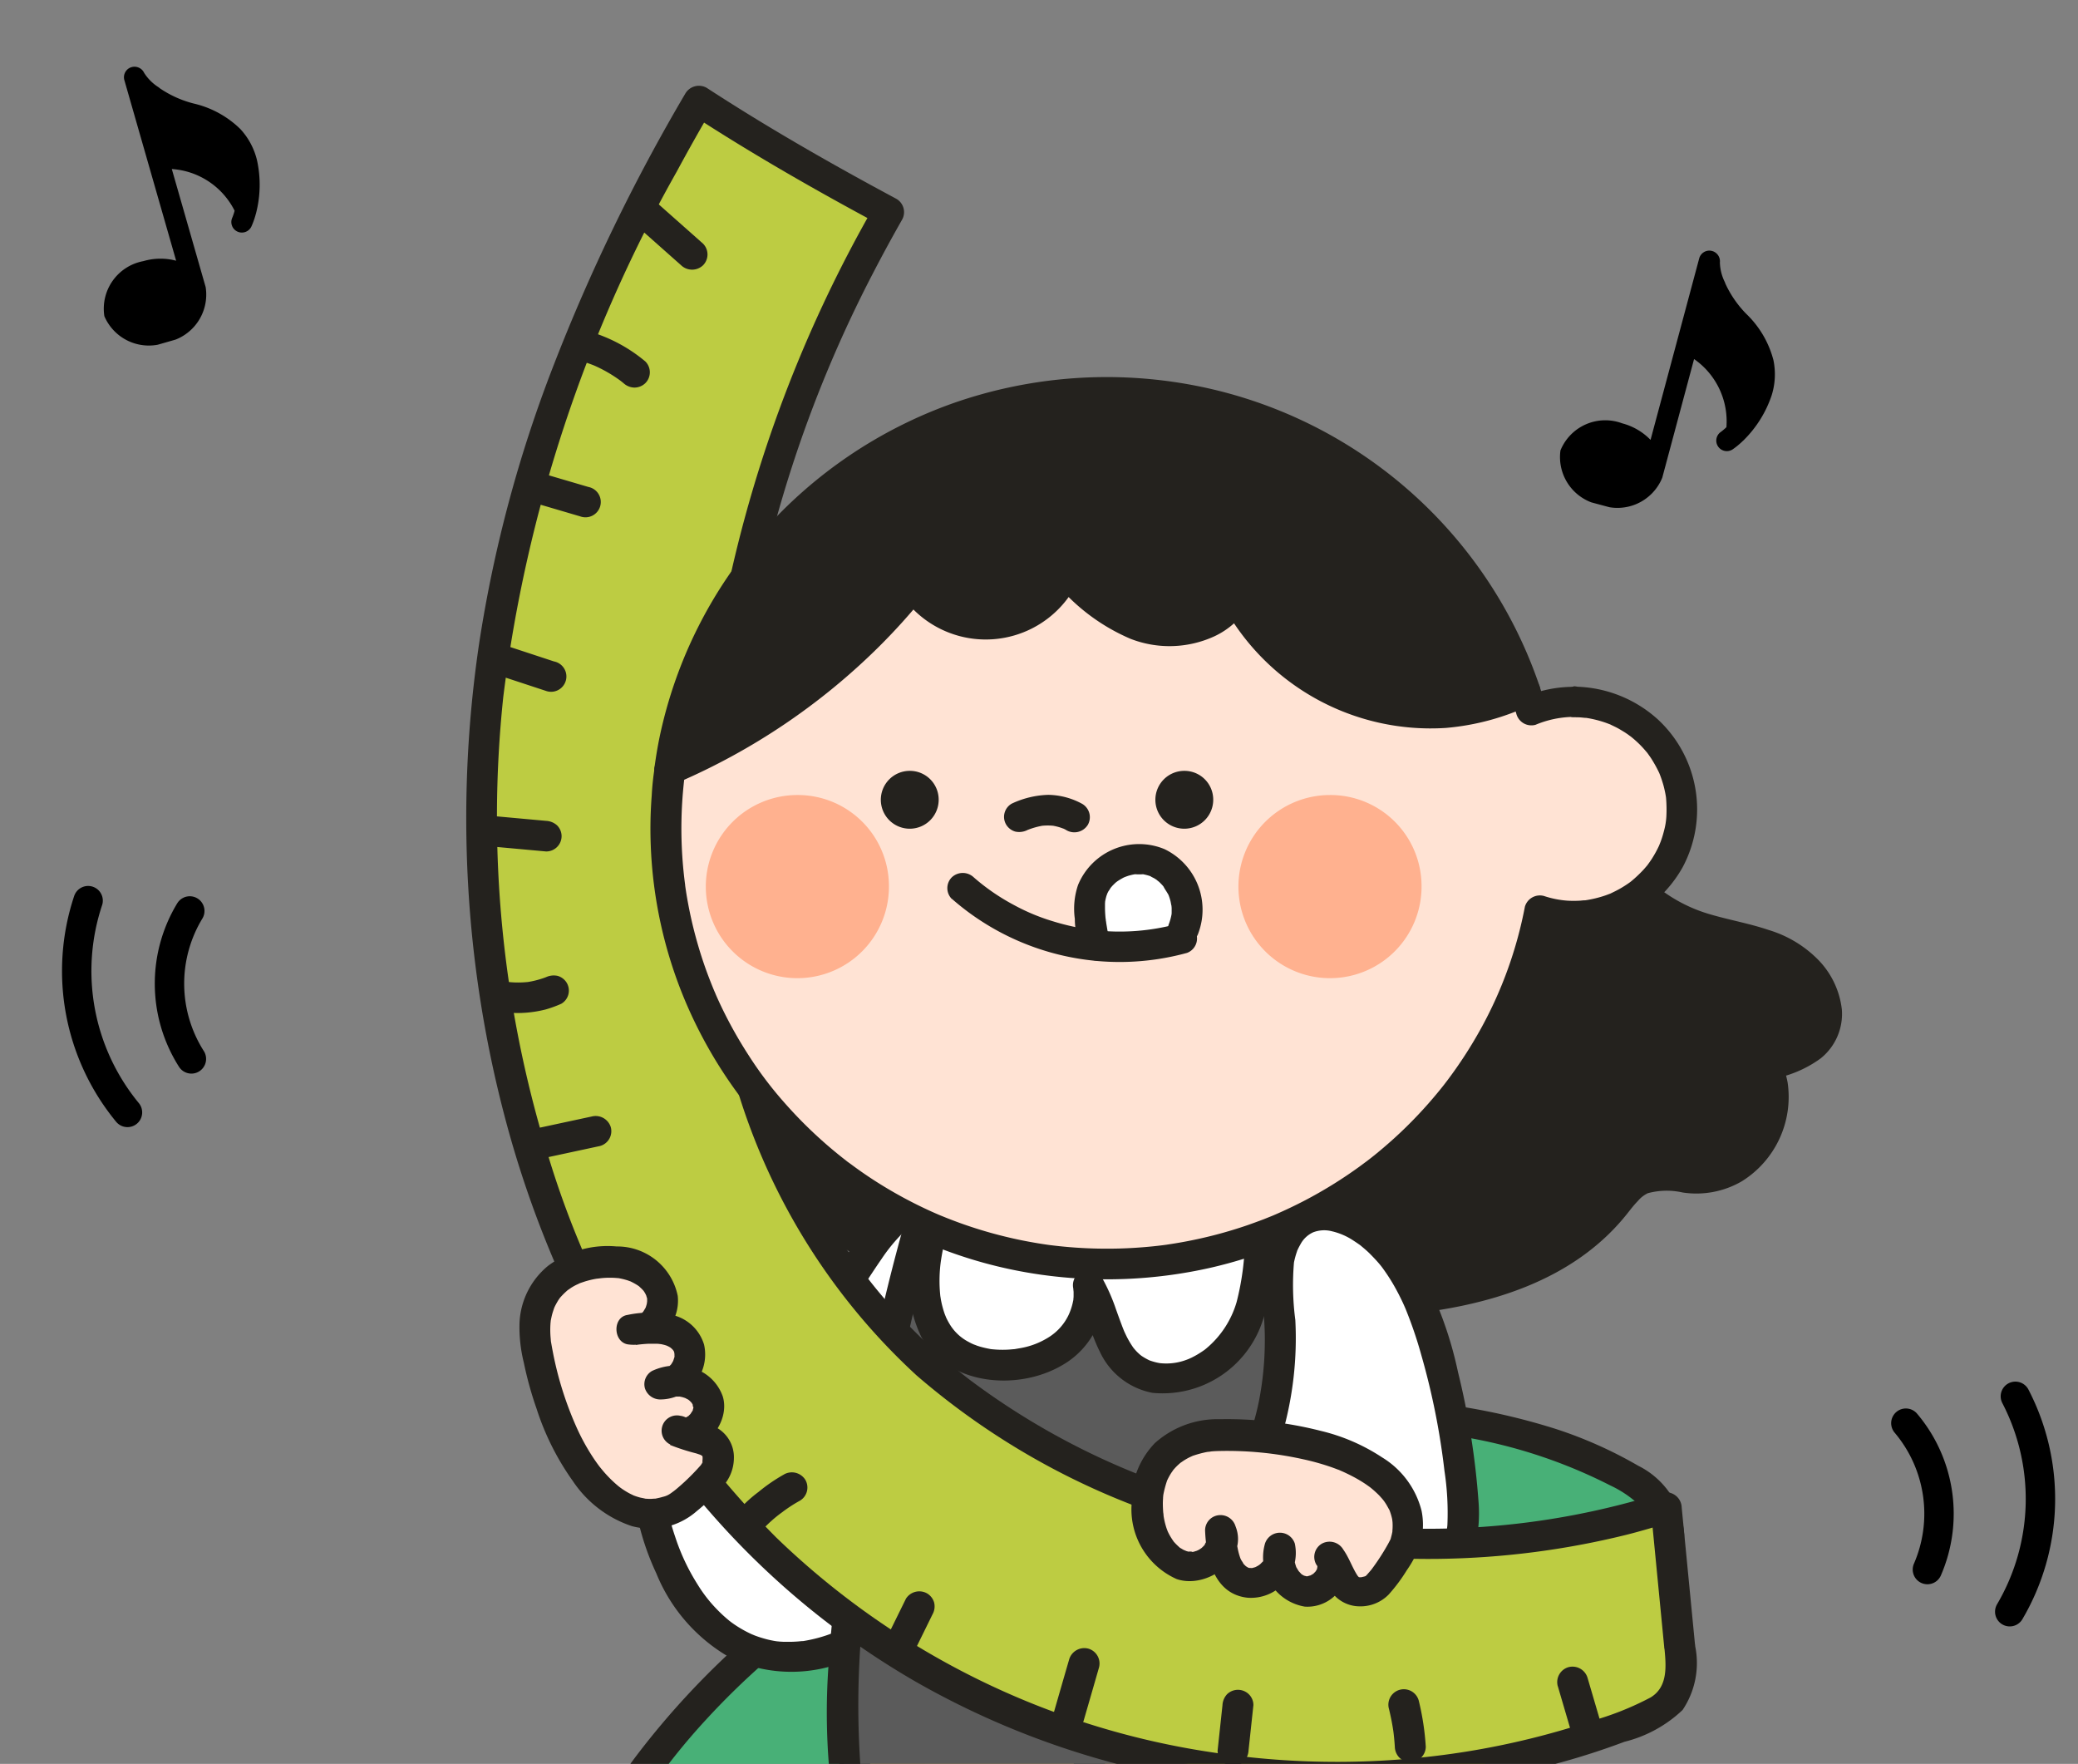<svg xmlns="http://www.w3.org/2000/svg" xmlns:xlink="http://www.w3.org/1999/xlink" width="70.692" height="59.999" viewBox="0 0 70.692 59.999">
  <rect x="0" y="0" width="70.692" height="59.999" fill="#808080" stroke="none"/>
  <defs>
    <clipPath id="clip-path">
      <rect id="SVGID" width="60.625" height="59.999" transform="translate(0)" fill="none"/>
    </clipPath>
    <clipPath id="clip-path-2">
      <rect id="사각형_937" data-name="사각형 937" width="9.321" height="9.321" fill="#26282b"/>
    </clipPath>
  </defs>
  <g id="img" transform="translate(9.001 0.057)">
    <g id="그룹_818" data-name="그룹 818" transform="translate(-1.843 -0.057)" clip-path="url(#clip-path)">
      <path id="패스_2141" data-name="패스 2141" d="M1578.591,980.928a22.172,22.172,0,0,1,6.589-.83c3.066-.138,6.208-.831,9.251-1.24a2.341,2.341,0,0,0,1.29-.445,1.518,1.518,0,0,0,.125-1.892,3.833,3.833,0,0,0-1.61-1.263c-6.94-3.471-14.783-1.678-21.511,1.295a27.007,27.007,0,0,0-12.945,11.291c-2.79,5.092-3.363,11.5-.825,16.715a1.819,1.819,0,0,0,1.019,1.083,1.945,1.945,0,0,0,1.125-.159l3.166-1.121a1.09,1.09,0,0,0,.637-.419c.176-.322-.018-.711-.193-1.034-2.358-4.357-1.379-9.979,1.563-13.974s7.545-6.532,12.316-8.008" transform="translate(-1546.5 -925.268)" fill="#48b077"/>
      <path id="패스_2142" data-name="패스 2142" d="M1577.509,980.22a14.383,14.383,0,0,1,3.023-.636c1-.1,2-.119,3-.158a55.283,55.283,0,0,0,6.744-.8c1.1-.18,2.2-.333,3.3-.506a2.366,2.366,0,0,0,1.329-.582,1.822,1.822,0,0,0,.51-1.285,2.827,2.827,0,0,0-1.562-2.337,14.588,14.588,0,0,0-2.791-1.248,22.29,22.29,0,0,0-12-.407,41.264,41.264,0,0,0-10.991,4.245,27.638,27.638,0,0,0-8.293,7.262,20.947,20.947,0,0,0-4.11,10.532,18.347,18.347,0,0,0,.348,5.721,16.118,16.118,0,0,0,.875,2.739c.347.823.747,1.915,1.718,2.176a2.977,2.977,0,0,0,1.757-.284l1.618-.573c.521-.184,1.069-.337,1.569-.572a1.182,1.182,0,0,0,.682-1.367,7.327,7.327,0,0,0-.617-1.348c-.083-.184-.14-.32-.222-.538s-.154-.431-.221-.65a11.139,11.139,0,0,1-.308-1.275,9.76,9.76,0,0,1-.147-1.222,14.129,14.129,0,0,1,3.324-9.805,22.29,22.29,0,0,1,8.909-6.177q1.255-.5,2.551-.9a.521.521,0,1,0-.28-1,27.3,27.3,0,0,0-9.718,5.12,16.441,16.441,0,0,0-5.55,9.015,13.65,13.65,0,0,0-.094,5.307,11.524,11.524,0,0,0,.812,2.577c.166.374.412.756.532,1.118.033.1.021,0,.015.1,0-.084-.007.082,0,.018-.006.041-.033.064-.008.017l-.037.035c.041-.028.035-.025-.017.01a4.416,4.416,0,0,1-.613.242l-1.583.56c-.516.183-1.03.392-1.557.544a.971.971,0,0,1-.57.037c-.122-.035.038.041-.064-.031.011.008-.129-.085-.075-.045a1.925,1.925,0,0,1-.208-.215c.048.061-.019-.031-.029-.045-.026-.037-.05-.075-.074-.114-.056-.092-.108-.187-.157-.284-.1-.206-.2-.416-.293-.627a16.024,16.024,0,0,1-1.257-5.216,19.088,19.088,0,0,1,2.414-10.6,22.088,22.088,0,0,1,3.081-4.234,25.7,25.7,0,0,1,1.887-1.847c.66-.584,1.325-1.117,2.01-1.613a35.347,35.347,0,0,1,9.9-4.871,25.634,25.634,0,0,1,11.411-1.327,17.306,17.306,0,0,1,5.519,1.729,3.786,3.786,0,0,1,1.055.732,1.56,1.56,0,0,1,.306.445c-.035-.075.009.026.016.045q.021.062.039.125a.658.658,0,0,1,.042.273c0,.034,0,.069,0,.1,0,.009-.021.173,0,.065a1.351,1.351,0,0,1-.065.242c.036-.1-.124.191-.064.115a1.029,1.029,0,0,1-.106.11c-.06.056,0,.013-.076.054a1.711,1.711,0,0,1-.52.183c-.246.051-.5.078-.746.113-2.134.3-4.251.716-6.391.973-1.087.131-2.176.2-3.27.243-.972.035-1.944.064-2.91.177a15.252,15.252,0,0,0-2.986.639.521.521,0,1,0,.28,1" transform="translate(-1545.278 -924.057)" fill="#24221e"/>
      <path id="패스_2143" data-name="패스 2143" d="M1610.99,890.617l2.132,3.548c1.029,1.713,2.175,3.53,4.025,4.319,1.077.459,2.3.522,3.348,1.051s1.862,1.855,1.237,2.836a2.734,2.734,0,0,1-1.885.971,2.7,2.7,0,0,1-2.211,3.863c-.684.007-1.413-.246-2.026.056a2.965,2.965,0,0,0-.9.892c-2.263,2.809-6.343,3.307-9.975,3.281a61.809,61.809,0,0,1-12.332-.936,8.415,8.415,0,0,1-4.1-1.725,6.025,6.025,0,0,1-1.686-4.734,17.8,17.8,0,0,1,1.236-5.015" transform="translate(-1566.968 -867.129)" fill="#24221e"/>
      <path id="패스_2144" data-name="패스 2144" d="M1609.313,889.655c.769,1.281,1.534,2.565,2.309,3.842a14.629,14.629,0,0,0,2.149,2.9,6.6,6.6,0,0,0,1.426,1.083,7.672,7.672,0,0,0,1.891.684,9.492,9.492,0,0,1,1.859.563,2.305,2.305,0,0,1,1.054.977c.017.03.033.06.048.091.007.014.056.116.022.038a1.775,1.775,0,0,1,.068.188,2.151,2.151,0,0,1,.052.215c.012.061,0-.01,0-.019.005.048.009.1.009.144a1.35,1.35,0,0,1-.008.19c.013-.107-.027.091-.034.119s-.015.046-.023.069c.032-.093-.023.045-.028.055a1.162,1.162,0,0,1-.113.176c.018-.022.046-.046-.02.017-.032.031-.061.063-.094.093l-.059.052c.056-.047-.03.022-.042.03a2.147,2.147,0,0,1-.208.124l-.1.049c-.018.009-.076.035-.025.013a4.8,4.8,0,0,1-.964.265.523.523,0,0,0-.314.764c.038.065.073.132.1.2-.045-.1.017.048.028.082a2.071,2.071,0,0,1,.059.212c.007.029.011.058.018.086.031.137,0-.1.006.035a2.89,2.89,0,0,1,.007.4c0,.04-.021.194,0,.081-.012.081-.027.161-.047.24a3.02,3.02,0,0,1-.122.384c-.031.082.054-.109-.009.021-.013.027-.025.055-.039.081-.034.068-.069.134-.108.2s-.071.115-.109.171c-.017.026-.134.174-.066.093a3.211,3.211,0,0,1-.31.325c-.045.039-.09.078-.137.115.087-.068-.088.058-.111.072-.05.031-.1.061-.153.089l-.1.05-.06.028c.05-.021.058-.024.023-.01a2.353,2.353,0,0,1-.362.106s-.145.025-.063.013-.064.005-.065.005a2.44,2.44,0,0,1-.266,0c-.411-.013-.818-.1-1.231-.09a2.026,2.026,0,0,0-1.175.373,4.705,4.705,0,0,0-.8.861,6.865,6.865,0,0,1-.681.718,5.428,5.428,0,0,1-.7.556,8.136,8.136,0,0,1-.863.513q-.213.11-.431.208l-.2.086c.075-.032-.03.012-.048.019l-.15.059c-.312.12-.631.225-.953.317a14.98,14.98,0,0,1-2.035.42l-.054.007-.112.014-.223.026q-.279.031-.559.054c-.354.03-.71.051-1.065.065-.744.03-1.488.024-2.232.018-1.8-.015-3.61-.043-5.411-.151a43.4,43.4,0,0,1-5.318-.619,10.086,10.086,0,0,1-4.3-1.489,4.852,4.852,0,0,1-.722-.7,4.92,4.92,0,0,1-.532-.853,6.259,6.259,0,0,1-.532-1.9,11.515,11.515,0,0,1,.76-4.8c.136-.411.28-.82.424-1.229a.525.525,0,0,0-.367-.64.538.538,0,0,0-.648.364,17.5,17.5,0,0,0-1.261,5.326,6.774,6.774,0,0,0,1.341,4.38,7.223,7.223,0,0,0,4.177,2.263,38.883,38.883,0,0,0,5.505.835c1.866.162,3.739.219,5.611.245a44.644,44.644,0,0,0,4.8-.09c2.864-.27,5.832-1.127,7.669-3.463.109-.138.216-.277.338-.4a1.018,1.018,0,0,1,.339-.267,2.465,2.465,0,0,1,1.185-.025,3.078,3.078,0,0,0,2.013-.38,3.379,3.379,0,0,0,1.56-3.357,2.6,2.6,0,0,0-.323-.872q-.157.382-.314.764a3.957,3.957,0,0,0,1.759-.715,1.939,1.939,0,0,0,.723-1.66,2.886,2.886,0,0,0-.787-1.677,3.964,3.964,0,0,0-1.7-1.031c-.659-.224-1.349-.342-2.016-.54a5.159,5.159,0,0,1-1.624-.807c-.045-.033-.05-.038-.116-.091s-.115-.1-.172-.145c-.114-.1-.224-.2-.331-.308a8.8,8.8,0,0,1-.612-.677,15.548,15.548,0,0,1-1.035-1.479c-.9-1.436-1.754-2.905-2.628-4.359a.539.539,0,0,0-.72-.187.524.524,0,0,0-.188.712" transform="translate(-1565.745 -865.904)" fill="#24221e"/>
      <path id="패스_2145" data-name="패스 2145" d="M1583.5,955.266a9.569,9.569,0,0,0-.619-5.338,2.383,2.383,0,0,0-1.212-1.372,1.978,1.978,0,0,0-1.548.147c-1.406.694-2,2.333-3.031,3.507-.645.734-1.47,1.29-2.153,1.989-.706.722-.975,1.552-1.959,2.062a4.838,4.838,0,0,0-1.579.922,2.7,2.7,0,0,0-.221,2.464c.523,1.922,1.7,3.913,3.65,4.4,1.922.474,3.878-.691,5.257-2.1a12.518,12.518,0,0,0,3.416-6.679" transform="translate(-1556.046 -907.772)" fill="#fff"/>
      <path id="패스_2146" data-name="패스 2146" d="M1582.788,954.191a10.316,10.316,0,0,0-.414-5.1,4,4,0,0,0-1.278-1.989,2.385,2.385,0,0,0-2.461-.064c-1.274.627-1.938,1.951-2.72,3.052a5.615,5.615,0,0,1-.594.728,12.311,12.311,0,0,1-.911.837,10.218,10.218,0,0,0-1.646,1.664c-.09.121-.177.244-.266.365l-.079.105c-.006.008-.061.077-.015.019-.055.069-.111.137-.17.2a2.4,2.4,0,0,1-.768.6,4.208,4.208,0,0,0-1.858,1.25,3.025,3.025,0,0,0-.267,2.238,8.834,8.834,0,0,0,.656,1.976,5.82,5.82,0,0,0,2.7,2.975,4.931,4.931,0,0,0,4.48-.352,10.662,10.662,0,0,0,3.41-3.212,12.933,12.933,0,0,0,1.977-4.206q.141-.539.229-1.09a.526.526,0,0,0-1.015-.276,11.745,11.745,0,0,1-4.079,7.178,6.82,6.82,0,0,1-1.7,1.02,4.873,4.873,0,0,1-1.011.273c-.1.014.06-.006-.037,0l-.118.011q-.133.011-.266.013c-.079,0-.158,0-.237,0l-.119-.007c-.014,0-.168-.017-.1-.008a3.255,3.255,0,0,1-.46-.1q-.1-.028-.2-.063l-.1-.036s-.152-.064-.069-.027a3.978,3.978,0,0,1-.761-.445c.066.049-.022-.018-.038-.03l-.08-.067c-.053-.045-.105-.092-.156-.139-.116-.108-.226-.221-.332-.339a4.8,4.8,0,0,1-.511-.689,7.155,7.155,0,0,1-.765-1.629,7.989,7.989,0,0,1-.258-.928c-.015-.075-.029-.151-.042-.227,0-.007-.014-.1-.005-.033-.005-.038-.009-.076-.012-.114a3.1,3.1,0,0,1-.008-.509,1.272,1.272,0,0,1,.258-.705c-.043.055.034-.034.045-.046.026-.027.053-.054.081-.079a.581.581,0,0,1,.116-.092,3.459,3.459,0,0,1,.451-.251c.31-.148.635-.268.93-.446a3.466,3.466,0,0,0,.792-.656,9.943,9.943,0,0,0,.616-.795c.1-.135.156-.214.23-.3a5.118,5.118,0,0,1,.356-.389c.533-.528,1.14-.977,1.679-1.5a9.563,9.563,0,0,0,1.275-1.6c.172-.258.34-.518.518-.773a5.768,5.768,0,0,1,.527-.678c.1-.111.2-.217.315-.318.052-.047.1-.092.158-.137.078-.066.036-.03.017-.015.042-.032.085-.062.129-.091a2.272,2.272,0,0,1,.85-.37,1.1,1.1,0,0,1,.8.144,1.488,1.488,0,0,1,.286.255.78.78,0,0,1,.091.111c.053.077.1.155.151.235a6.868,6.868,0,0,1,.716,2.029,9.125,9.125,0,0,1,.179,2.284,9.756,9.756,0,0,1-.1,1.073.526.526,0,0,0,1.015.276" transform="translate(-1554.83 -906.559)" fill="#24221e"/>
      <path id="패스_2147" data-name="패스 2147" d="M1593.281,1007.328c-.458,2.446-.037,5.142.069,7.628q.184,4.38.37,8.76a2.738,2.738,0,0,1-.292,1.689c-.183.262-.455.44-.639.7a.7.7,0,0,0-.009.888.764.764,0,0,0,.6.106,47.944,47.944,0,0,0,6.257-1.089,1.449,1.449,0,0,0,.916-.492,1.679,1.679,0,0,0,.208-.808q.694-8.187,1.07-16.4" transform="translate(-1571.175 -949.139)" fill="#f9bc50"/>
      <path id="패스_2148" data-name="패스 2148" d="M1591.554,1005.965a18.583,18.583,0,0,0-.165,4.5c.092,1.512.2,3.02.268,4.533l.2,4.788.1,2.413a9.021,9.021,0,0,1,.013,1.034,1.446,1.446,0,0,1-.211.679c-.205.269-.494.46-.675.752a1.346,1.346,0,0,0-.167,1.037,1,1,0,0,0,.922.708,5.307,5.307,0,0,0,1.078-.1c1.582-.194,3.154-.459,4.709-.8.361-.08.724-.157,1.081-.255a1.992,1.992,0,0,0,.891-.463,1.737,1.737,0,0,0,.445-1.086c.044-.377.067-.757.1-1.135q.2-2.379.366-4.761.339-4.764.571-9.535.029-.592.056-1.184a.526.526,0,0,0-1.053,0q-.21,4.586-.519,9.167-.155,2.29-.334,4.578-.09,1.144-.186,2.287c-.015.173-.026.348-.045.521a1.8,1.8,0,0,1-.077.318c-.054.1-.058.106-.169.17-.031.017-.063.033-.094.048.01,0,.059-.023,0,0a2.4,2.4,0,0,1-.231.073,37.678,37.678,0,0,1-4.384.869q-.526.079-1.054.145a9.166,9.166,0,0,1-1.065.11c-.1,0,.016.022-.034,0s0,0,.017.015a.187.187,0,0,1,.03.057c-.035-.068-.014-.039-.009,0a.712.712,0,0,1,0-.1c0,.109.038-.126.024-.09s.046-.083.066-.111c-.012.017-.049.056.029-.034.026-.03.054-.058.081-.086.111-.113.23-.218.335-.336a2.713,2.713,0,0,0,.566-1.952c-.018-.75-.061-1.5-.093-2.249q-.1-2.3-.194-4.6c-.062-1.461-.128-2.92-.234-4.379a26.716,26.716,0,0,1-.075-4.3c.03-.334.071-.639.131-.967a.526.526,0,0,0-1.015-.277" transform="translate(-1569.955 -947.915)" fill="#24221e"/>
      <path id="패스_2149" data-name="패스 2149" d="M1620.023,1007.99a22.754,22.754,0,0,0,1.768,6.324,9.425,9.425,0,0,0,4.529,4.637c2.131.922,4.185.35,6.364.689a4.907,4.907,0,0,1,2.192.842c.478.373.451,1.164,1.22,1.192a.618.618,0,0,0,.555-.279.989.989,0,0,0,.1-.459c.063-1.388.779-7.343-.478-8.018a2.9,2.9,0,0,0-1.549-.183,8.673,8.673,0,0,1-2.708-.157,3.371,3.371,0,0,1-2.146-1.535,5,5,0,0,1-.456-1.711q-.137-.955-.273-1.91" transform="translate(-1590.333 -949.205)" fill="#f9bc50"/>
      <path id="패스_2150" data-name="패스 2150" d="M1618.313,1006.9c.57,3.455,1.46,7.09,4.093,9.613a8.717,8.717,0,0,0,1.922,1.407,7.509,7.509,0,0,0,2.725.818c1.743.194,3.548-.142,5.238.4a3.627,3.627,0,0,1,1.022.5c.135.1-.034-.051.047.041.017.018.038.039.056.056.091.085-.04-.06,0,0,.019.027.038.054.055.082.074.117.135.241.2.361a1.5,1.5,0,0,0,.767.709,1.25,1.25,0,0,0,1.271-.225c.417-.388.354-1.035.394-1.56.034-.448.071-.9.1-1.343a32.91,32.91,0,0,0,.106-3.389,10.848,10.848,0,0,0-.153-1.587,2.884,2.884,0,0,0-.4-1.123,2.033,2.033,0,0,0-1.8-.691,12.436,12.436,0,0,1-2.744-.054,3.649,3.649,0,0,1-1.047-.362,2.583,2.583,0,0,1-.838-.665,4.826,4.826,0,0,1-.685-2.359q-.1-.734-.21-1.469a.526.526,0,0,0-1.015.277q.105.734.21,1.469c.065.452.116.909.224,1.353a3.469,3.469,0,0,0,1.4,2.055,4.979,4.979,0,0,0,2.408.812,9.793,9.793,0,0,0,1.363.03,12.481,12.481,0,0,1,1.319-.035,1.453,1.453,0,0,1,.426.109.576.576,0,0,1,.088.052c-.017.039-.115-.106-.057-.042.015.016.032.029.047.045s.032.049.052.059c-.082-.043-.071-.1-.033-.039.007.012.016.024.023.036.02.032.038.064.055.1l.021.042c.044.082-.009,0-.013-.036a1.649,1.649,0,0,0,.088.249c.029.094.052.189.073.284s.04.2.056.3c.008.05.016.1.023.151-.024-.168.007.068.011.107a20.234,20.234,0,0,1,.025,3.216c-.047.918-.13,1.833-.194,2.749,0,.068-.009.136-.013.2a2.1,2.1,0,0,1-.02.267c-.026.112-.007.052,0,.03.01-.039-.071.056-.009.01-.075.056-.05.025-.024.012-.116.053.018.009-.049.009-.031,0-.137-.019-.031,0-.029-.006-.057-.015-.085-.021-.114-.022.066.055-.022-.011-.031-.023-.1-.095-.016-.007-.017-.018-.038-.032-.053-.051s-.081-.1-.03-.034-.021-.035-.024-.04c-.014-.022-.027-.044-.04-.066-.071-.118-.131-.243-.2-.36a2.16,2.16,0,0,0-.768-.734c-1.526-.928-3.416-.828-5.135-.837a9.062,9.062,0,0,1-2.552-.293,6.832,6.832,0,0,1-2.078-1.07c-.081-.059-.23-.179-.346-.278q-.243-.206-.47-.43a9.725,9.725,0,0,1-.741-.818,10.532,10.532,0,0,1-.632-.888c-.208-.327-.4-.665-.575-1.011a18.99,18.99,0,0,1-1.56-5.035c-.083-.439-.159-.879-.232-1.32a.526.526,0,0,0-1.015.277" transform="translate(-1589.13 -947.981)" fill="#24221e"/>
      <path id="패스_2151" data-name="패스 2151" d="M1595.689,948.7a66.945,66.945,0,0,0-2.163,9.982c-.444,3.222-1.022,6.925-.587,10.16,2.445.67,5.089-.18,7.595-.127q5.31.114,10.623.1a28.6,28.6,0,0,0-1.259-9.211l-2.594-10.376" transform="translate(-1571.287 -907.946)" fill="#5b5b5b"/>
      <path id="패스_2152" data-name="패스 2152" d="M1593.958,947.337a67.18,67.18,0,0,0-1.869,8.061c-.222,1.323-.4,2.654-.578,3.983-.174,1.3-.33,2.6-.414,3.9a22.243,22.243,0,0,0,.093,4.333.545.545,0,0,0,.386.5c2.263.608,4.566.019,6.849-.094,1.213-.06,2.439.018,3.653.037s2.444.032,3.666.041q2.1.015,4.19.01a.536.536,0,0,0,.526-.52,24.935,24.935,0,0,0-.88-7.727c-.608-2.552-1.266-5.093-1.9-7.638l-1.089-4.359a.535.535,0,0,0-.648-.364.528.528,0,0,0-.367.64l1.909,7.638c.626,2.5,1.338,5.01,1.734,7.563a18.23,18.23,0,0,1,.192,4.247l.526-.52q-3.7.008-7.407-.045c-1.207-.017-2.417-.076-3.624-.059-1.132.016-2.253.184-3.378.293a10.3,10.3,0,0,1-3.669-.146l.386.5a29.746,29.746,0,0,1,.251-7.7c.337-2.6.731-5.231,1.309-7.809q.507-2.266,1.171-4.493a.527.527,0,0,0-.368-.64.535.535,0,0,0-.647.363" transform="translate(-1570.063 -906.717)" fill="#24221e"/>
      <path id="패스_2153" data-name="패스 2153" d="M1640.871,965.223a4.746,4.746,0,0,0,3.357-4.65,25.345,25.345,0,0,0-.979-5.538,6.68,6.68,0,0,0-2.568-4.041,1.992,1.992,0,0,0-1.769-.26,1.794,1.794,0,0,0-.954,1.363,7.057,7.057,0,0,0,.008,1.721,11.048,11.048,0,0,1-.689,4.921c-.578,1.4-1.546,2.73-.965,4.3a3.781,3.781,0,0,0,2.85,2.361,4.379,4.379,0,0,0,1.71-.175" transform="translate(-1601.597 -909.293)" fill="#fff"/>
      <path id="패스_2154" data-name="패스 2154" d="M1639.8,964.515a5.493,5.493,0,0,0,2.826-2.071,4.985,4.985,0,0,0,.905-3.258,26.2,26.2,0,0,0-.7-4.431,13.037,13.037,0,0,0-1.314-3.554,4.4,4.4,0,0,0-2.9-2.279,1.98,1.98,0,0,0-1.914.764,3.024,3.024,0,0,0-.535,1.878c0,.723.1,1.44.091,2.164a10.716,10.716,0,0,1-.2,2.016,9.164,9.164,0,0,1-.589,1.858c-.268.6-.573,1.177-.8,1.792a4.026,4.026,0,0,0-.232,1.957,3.783,3.783,0,0,0,.816,1.775,4.428,4.428,0,0,0,1.46,1.219,3.712,3.712,0,0,0,1.974.373,5.225,5.225,0,0,0,1.112-.2.521.521,0,1,0-.28-1,3.934,3.934,0,0,1-.9.169,4.416,4.416,0,0,1-.456,0c-.08,0-.161-.008-.241-.018s.066.013-.025-.005l-.11-.022a2.9,2.9,0,0,1-1.308-.722q-.154-.142-.293-.3a2.534,2.534,0,0,1-.227-.288,3.69,3.69,0,0,1-.2-.316,2.307,2.307,0,0,1-.146-.3,2.48,2.48,0,0,1-.087-1.535,7.84,7.84,0,0,1,.612-1.552,12.7,12.7,0,0,0,.713-1.756,11.844,11.844,0,0,0,.445-3.89,9.1,9.1,0,0,1-.046-1.956,2.859,2.859,0,0,1,.1-.368c.026-.079-.005,0,.031-.078s.066-.129.1-.191a.923.923,0,0,1,.419-.388,1.043,1.043,0,0,1,.644-.036,2.218,2.218,0,0,1,.749.33q.083.053.163.11a.742.742,0,0,1,.093.071c.1.083.2.168.289.258s.181.185.266.282q.064.073.124.149l0,0q.042.055.082.112a6.361,6.361,0,0,1,.43.692c.059.108.114.218.168.329s.115.248.144.319a14.272,14.272,0,0,1,.537,1.584,24.449,24.449,0,0,1,.781,3.917,9.453,9.453,0,0,1,.1,1.822c0,.026-.017.168-.013.139s-.017.106-.023.138c-.024.129-.054.256-.089.382s-.071.234-.114.349a2.06,2.06,0,0,1-.124.286,4.356,4.356,0,0,1-1.977,2.021,3.189,3.189,0,0,1-.625.253.521.521,0,1,0,.28,1" transform="translate(-1600.389 -908.083)" fill="#24221e"/>
      <path id="패스_2155" data-name="패스 2155" d="M1592.744,875.745q-.229-2.363-.459-4.726c-9.558,3.107-21.819.263-27.786-7.746-5.813-7.8-5.372-19.364-2.218-28.539a45.806,45.806,0,0,1,3.553-7.778c-2.2-1.18-4.373-2.419-6.457-3.778a53.526,53.526,0,0,0-6.78,17.44c-2.293,12.854,1.875,27.448,12.758,34.839a28.373,28.373,0,0,0,26.031,2.778,2.45,2.45,0,0,0,1.082-.691,2.522,2.522,0,0,0,.276-1.8" transform="translate(-1542.76 -819.741)" fill="#bdcc42"/>
      <path id="패스_2156" data-name="패스 2156" d="M1592.049,874.513l-.459-4.726a.532.532,0,0,0-.666-.5,26.411,26.411,0,0,1-12.27.867,24.911,24.911,0,0,1-11.27-4.7,19.28,19.28,0,0,1-4.179-4.419,21.5,21.5,0,0,1-2.76-5.912,32.1,32.1,0,0,1-.794-13.483,42.9,42.9,0,0,1,4.441-13.863q.469-.905.974-1.791a.524.524,0,0,0-.189-.712c-2.2-1.179-4.367-2.417-6.457-3.778a.536.536,0,0,0-.72.186,63.221,63.221,0,0,0-4.505,9.3,44.747,44.747,0,0,0-2.513,9.4,40.475,40.475,0,0,0-.381,8.149,39.7,39.7,0,0,0,1.276,8.064,35.637,35.637,0,0,0,2.923,7.479,30.744,30.744,0,0,0,4.608,6.512,27.479,27.479,0,0,0,6.416,5.122,28.282,28.282,0,0,0,8.455,3.172,29.354,29.354,0,0,0,9.047.424,28.461,28.461,0,0,0,4.459-.847q1.093-.3,2.157-.7a4.407,4.407,0,0,0,1.978-1.082,2.862,2.862,0,0,0,.43-2.166.538.538,0,0,0-.526-.52.527.527,0,0,0-.527.52c.058.617.151,1.368-.466,1.74a10.06,10.06,0,0,1-2.009.8,27.2,27.2,0,0,1-4.227,1.037,27.937,27.937,0,0,1-8.678.03,27.04,27.04,0,0,1-14.836-7.314,31.17,31.17,0,0,1-7.78-13.072,38.917,38.917,0,0,1-1.5-15.514,48.533,48.533,0,0,1,5.9-17.867q.584-1.082,1.206-2.144l-.72.187c2.09,1.361,4.258,2.6,6.457,3.778l-.189-.712a44.984,44.984,0,0,0-5.287,14.413,35.135,35.135,0,0,0,.164,14.035,21.722,21.722,0,0,0,6.526,11.385,25.046,25.046,0,0,0,11.344,5.583,28.086,28.086,0,0,0,12.831-.164q.74-.19,1.467-.426l-.666-.5q.23,2.363.459,4.726a.538.538,0,0,0,.527.52.527.527,0,0,0,.526-.52" transform="translate(-1541.538 -818.509)" fill="#24221e"/>
      <path id="패스_2157" data-name="패스 2157" d="M1613.477,948.244a8.037,8.037,0,0,1-.484,2.861,3.376,3.376,0,0,1-1.919,1.847,2.068,2.068,0,0,1-2.184-.434c-.648-.675-.764-1.8-1.265-2.621a2.235,2.235,0,0,1-.663,1.9,3.042,3.042,0,0,1-1.717.784,2.738,2.738,0,0,1-2.736-1,4.2,4.2,0,0,1-.307-3.205,10.013,10.013,0,0,1,.761-2.174" transform="translate(-1577.754 -906.187)" fill="#fff"/>
      <path id="패스_2158" data-name="패스 2158" d="M1611.737,947.024a9.113,9.113,0,0,1-.285,2.231,3.228,3.228,0,0,1-1.027,1.575s-.076.062-.023.021c-.029.022-.059.044-.089.064q-.09.062-.183.118c-.07.042-.141.08-.214.116l-.1.045q-.05.022,0,0l-.05.019a1.954,1.954,0,0,1-.882.125c-.013,0-.1-.014-.021,0-.036-.005-.071-.013-.106-.02a2,2,0,0,1-.208-.057c-.034-.011-.069-.023-.1-.037.068.029-.014-.009-.022-.014a2.124,2.124,0,0,1-.234-.14c.053.039-.019-.017-.024-.021-.028-.025-.056-.05-.083-.076s-.064-.065-.094-.1c-.007-.007-.075-.091-.043-.049a3.238,3.238,0,0,1-.229-.378c-.03-.06-.09-.187-.1-.212s-.055-.137-.078-.2c-.067-.176-.13-.354-.194-.531a6.383,6.383,0,0,0-.485-1.091.527.527,0,0,0-.963.4c-.013-.085.006.1.006.094,0,.039,0,.078,0,.116s0,.078-.006.117c-.011.163.023-.068-.013.093a2.04,2.04,0,0,1-.159.48,1.81,1.81,0,0,1-.631.717,2.647,2.647,0,0,1-1.036.4l-.116.02c-.183.033.1,0-.075.01-.07.006-.14.013-.21.016a3.483,3.483,0,0,1-.556-.017c-.1-.011.121.024-.043-.007l-.1-.02c-.086-.018-.171-.039-.255-.064l-.1-.032c.012,0-.148-.056-.084-.03s-.092-.043-.08-.037c-.047-.023-.093-.048-.139-.073a1.622,1.622,0,0,1-.629-.615,2.228,2.228,0,0,1-.117-.225c.034.077-.036-.093-.033-.085-.012-.036-.025-.072-.036-.108q-.043-.137-.074-.278c-.008-.038-.016-.076-.023-.114,0,0-.024-.16-.016-.094a4.892,4.892,0,0,1,.014-1.2,8.481,8.481,0,0,1,.289-1.27,9.269,9.269,0,0,1,.525-1.357.525.525,0,0,0-.909-.525,9.955,9.955,0,0,0-.924,2.892,4.511,4.511,0,0,0,.352,2.819c.9,1.658,3.284,1.862,4.805.964a2.825,2.825,0,0,0,1.39-2.855l-.962.4c.359.6.507,1.331.846,2.006a2.487,2.487,0,0,0,1.785,1.394,3.579,3.579,0,0,0,3.726-2.376,8.7,8.7,0,0,0,.477-2.939.526.526,0,0,0-1.053,0" transform="translate(-1576.541 -904.966)" fill="#24221e"/>
      <path id="패스_2159" data-name="패스 2159" d="M1581.532,863.1a2.949,2.949,0,0,0,5.18-.489,5.75,5.75,0,0,0,2.772,1.943,2.714,2.714,0,0,0,3.019-1.069,7.394,7.394,0,0,0,9.841,3.2,15.035,15.035,0,0,0-29.1,2.675,21.613,21.613,0,0,0,8.284-6.258" transform="translate(-1557.626 -843.168)" fill="#24221e"/>
      <path id="패스_2160" data-name="패스 2160" d="M1579.876,862.136a3.476,3.476,0,0,0,6.141-.614l-.879.229a6.749,6.749,0,0,0,2.576,1.939,3.655,3.655,0,0,0,2.857-.088,2.692,2.692,0,0,0,1.185-1.082h-.909a8.046,8.046,0,0,0,7.591,4.2,8.409,8.409,0,0,0,2.97-.819.52.52,0,0,0,.242-.587,15.487,15.487,0,0,0-11.724-10.252,15.8,15.8,0,0,0-8.238.6,15.607,15.607,0,0,0-6.474,4.367,15.308,15.308,0,0,0-3.51,6.993c-.066.321-.12.644-.165.969a.531.531,0,0,0,.189.547.553.553,0,0,0,.585.041,22.213,22.213,0,0,0,6.836-4.616,21.2,21.2,0,0,0,1.554-1.724.523.523,0,0,0-.745-.736,21.077,21.077,0,0,1-6.115,5.16,22.106,22.106,0,0,1-2.062,1.018l.773.587a14.9,14.9,0,0,1,1-3.685c.062-.149-.022.05.016-.038l.051-.115q.041-.092.083-.183.105-.228.218-.452.213-.424.454-.835a14.93,14.93,0,0,1,1.029-1.53c.061-.078.119-.153.227-.285s.213-.255.323-.379q.312-.355.646-.69a14.991,14.991,0,0,1,1.379-1.222l.1-.076c.076-.058-.1.071.033-.025l.161-.119q.2-.147.409-.288.394-.268.8-.51a15.084,15.084,0,0,1,1.66-.848l.117-.05c.089-.038-.112.046.038-.016l.189-.076c.157-.063.317-.122.477-.179q.458-.163.926-.3a15.11,15.11,0,0,1,1.875-.406l.13-.019.042-.006.235-.029c.167-.019.333-.035.5-.049q.506-.04,1.015-.047a15.34,15.34,0,0,1,2.054.109l.135.017.021,0,.241.036q.253.04.5.088.5.1.99.225a14.988,14.988,0,0,1,1.874.629c.092.038-.111-.048.043.018l.1.041.215.1q.226.1.448.211.443.218.87.465t.835.519q.193.129.382.264l.167.121.1.077.091.068a15.46,15.46,0,0,1,1.416,1.245q.346.344.668.711.153.173.3.352l.13.159.08.1c.023.029.021.027,0,0l.047.061a14.855,14.855,0,0,1,1.073,1.6q.247.425.464.865.1.209.2.421.043.094.085.189l.035.081.044.106q.183.446.337.9l.242-.587a7.1,7.1,0,0,1-2.238.657,6.659,6.659,0,0,1-2.145-.1,7.143,7.143,0,0,1-3.407-1.8q-.211-.2-.405-.418-.092-.1-.181-.21l-.07-.086c-.113-.138.052.074-.054-.069a7.5,7.5,0,0,1-.621-.981.533.533,0,0,0-.909,0c-.033.058-.07.113-.107.169s-.039.054-.007.013c-.021.026-.042.05-.064.075a2.066,2.066,0,0,1-.251.235c.077-.061-.079.052-.094.061q-.063.04-.128.076c-.058.032-.118.061-.179.09l-.013.006-.094.035a3.052,3.052,0,0,1-.343.1c-.066.014-.134.027-.2.036.106-.015-.058,0-.064,0a3.11,3.11,0,0,1-.412.006c-.051,0-.1-.007-.154-.012s-.068-.007-.012,0l-.1-.017a5.027,5.027,0,0,1-2.74-1.853.524.524,0,0,0-.512-.133.551.551,0,0,0-.368.363c.027-.064-.054.1-.063.122-.026.048-.053.1-.081.142s-.058.092-.089.137-.043.059-.064.089c.021-.026.02-.026,0,0a3.058,3.058,0,0,1-.242.26q-.06.057-.123.11c-.027.024-.056.047-.084.07q.051-.038-.025.017c-.09.063-.182.122-.278.176-.056.031-.113.06-.171.088l-.075.035-.027.011a3.114,3.114,0,0,1-.314.1c-.071.018-.143.032-.215.046-.105.022.039,0-.078.011a2.732,2.732,0,0,1-.641-.017,2.923,2.923,0,0,1-.619-.185,3.738,3.738,0,0,1-.344-.187,1.854,1.854,0,0,1-.209-.148,2.69,2.69,0,0,1-.473-.514.542.542,0,0,0-.72-.186.522.522,0,0,0-.189.712" transform="translate(-1556.424 -841.946)" fill="#24221e"/>
      <path id="패스_2161" data-name="패스 2161" d="M1603.668,881.442a3.716,3.716,0,0,0-1.439.288c-.063-.222-.133-.442-.206-.66a7.394,7.394,0,0,1-9.841-3.2,2.714,2.714,0,0,1-3.019,1.069A5.752,5.752,0,0,1,1586.39,877a2.948,2.948,0,0,1-5.18.489,21.611,21.611,0,0,1-8.284,6.259,14.8,14.8,0,0,0,14.861,16.82,14.958,14.958,0,0,0,14.726-12.015,3.719,3.719,0,0,0,1.154.185,3.647,3.647,0,1,0,0-7.293" transform="translate(-1557.304 -857.558)" fill="#ffe3d4"/>
      <path id="패스_2162" data-name="패스 2162" d="M1602.444,879.693a4.276,4.276,0,0,0-1.579.307l.647.363c-.063-.222-.133-.442-.206-.661a.538.538,0,0,0-.773-.311,7.1,7.1,0,0,1-2.238.658,6.67,6.67,0,0,1-2.145-.1,7.148,7.148,0,0,1-3.407-1.805q-.21-.2-.405-.418c-.062-.069-.122-.139-.181-.21l-.07-.085c-.112-.139.052.073-.054-.069a7.475,7.475,0,0,1-.62-.981.534.534,0,0,0-.909,0c-.033.058-.07.113-.106.169s-.039.053-.008.013c-.021.025-.042.05-.064.075a2.075,2.075,0,0,1-.251.235c.077-.06-.079.052-.095.062-.042.027-.085.052-.128.076s-.118.061-.178.09-.062.027-.013.006l-.095.035a2.9,2.9,0,0,1-.343.1c-.067.015-.134.027-.2.037.105-.015-.058,0-.064,0a3.15,3.15,0,0,1-.411.006c-.051,0-.1-.007-.154-.012s-.068-.008-.013,0l-.1-.017a5.029,5.029,0,0,1-2.74-1.853.525.525,0,0,0-.512-.134.553.553,0,0,0-.367.363c.027-.063-.054.105-.063.122-.026.048-.053.1-.081.142s-.059.092-.09.137c-.02.03-.042.059-.064.088.021-.026.02-.026,0,0a2.994,2.994,0,0,1-.242.26c-.04.038-.081.075-.122.11s-.056.047-.085.07c.034-.026.026-.02-.025.017-.091.062-.183.122-.279.176-.055.031-.113.061-.17.089l-.075.034-.027.01a3.148,3.148,0,0,1-.313.1c-.072.018-.143.032-.215.046-.105.022.039,0-.079.011a2.744,2.744,0,0,1-.64-.017,2.945,2.945,0,0,1-.619-.186,3.75,3.75,0,0,1-.343-.188,1.83,1.83,0,0,1-.209-.148,2.7,2.7,0,0,1-.473-.513.535.535,0,0,0-.826-.105,21.038,21.038,0,0,1-4.763,4.336,21.914,21.914,0,0,1-2.874,1.6c-.315.146-.718.235-.791.62a8.867,8.867,0,0,0-.1.949,14.583,14.583,0,0,0-.033,1.686,15.1,15.1,0,0,0,1.158,5.267,15.491,15.491,0,0,0,12.131,9.346,16,16,0,0,0,5.725-.231,15.465,15.465,0,0,0,5.033-2.133,15.74,15.74,0,0,0,3.971-3.731,15.153,15.153,0,0,0,2.414-4.835c.126-.43.23-.866.317-1.306l-.648.363a4.273,4.273,0,0,0,5-1.982,4.174,4.174,0,0,0-.834-5.029,4.3,4.3,0,0,0-2.874-1.12.52.52,0,1,0,0,1.041c.106,0,.211,0,.315.013.007,0,.177.019.067,0l.1.016a3.718,3.718,0,0,1,.59.15c.047.016.094.034.141.052.151.056-.086-.045.058.025.075.037.15.071.223.11s.172.1.255.151l.082.055c.015.01.169.125.091.064a3.66,3.66,0,0,1,.4.363c.056.059.109.121.162.183.1.119-.053-.079.039.049.038.053.076.106.113.161a4.426,4.426,0,0,1,.264.472c.007.013.041.091.007.012.019.045.037.092.054.138.037.1.07.205.1.31.024.089.044.18.062.27.009.05.018.1.025.151-.012-.089,0,0,0,.014a4.545,4.545,0,0,1,.009.624,2.33,2.33,0,0,1-.076.465q-.036.146-.084.288-.016.047-.033.094c-.006.017-.082.2-.04.105a3.75,3.75,0,0,1-.258.476c-.044.069-.092.135-.139.2-.092.128.064-.071-.039.049-.043.049-.084.1-.129.147a4.369,4.369,0,0,1-.392.368c-.078.065-.028.022-.01.009-.039.03-.079.058-.12.086-.089.06-.179.117-.272.169s-.19.1-.287.146c-.144.07.093-.032-.058.025-.047.018-.094.035-.141.052a3.881,3.881,0,0,1-.641.158c-.163.027.1,0-.066.007-.052,0-.1.009-.156.012a3.708,3.708,0,0,1-.423,0,3.265,3.265,0,0,1-.8-.16.531.531,0,0,0-.648.364,14.012,14.012,0,0,1-1.467,4.093,14.806,14.806,0,0,1-1.173,1.819l-.092.12c-.062.082-.024.031-.01.014-.057.073-.115.144-.173.216q-.183.224-.374.441-.357.405-.743.784t-.8.729q-.2.171-.409.335l-.1.077a.424.424,0,0,1-.054.041c-.081.06-.162.121-.243.18a15.064,15.064,0,0,1-1.85,1.145q-.5.26-1.013.482l-.094.04c.1-.041-.059.025-.064.026l-.238.095q-.264.1-.532.194a15,15,0,0,1-2.189.573q-.272.05-.547.09c.012,0-.16.022-.088.013l-.088.011q-.159.02-.317.036-.589.06-1.181.075a15.4,15.4,0,0,1-2.263-.111l-.065-.008-.1-.014c-.094-.013-.187-.028-.28-.043q-.291-.048-.58-.106-.522-.107-1.037-.25-.533-.149-1.055-.337-.235-.085-.468-.178l-.139-.056c-.148-.06.052.023-.036-.014s-.2-.085-.3-.13a15.008,15.008,0,0,1-1.872-1.007q-.447-.283-.873-.6l-.1-.073c-.005,0-.134-.1-.05-.037l-.193-.151q-.211-.168-.416-.343a14.989,14.989,0,0,1-1.5-1.476,12.924,12.924,0,0,1-1.248-1.648,14.81,14.81,0,0,1-1.019-1.852q-.051-.112-.1-.225c0-.006-.067-.156-.025-.058l-.038-.091q-.109-.264-.209-.531-.186-.5-.335-1.018-.154-.531-.267-1.073c-.034-.166-.066-.331-.095-.5-.015-.084-.028-.167-.041-.251-.008-.05-.015-.1-.022-.151s-.01-.067,0-.014l-.01-.076a14.561,14.561,0,0,1-.111-2.39c.018-.5.063-.994.129-1.487l-.261.449a22.2,22.2,0,0,0,6.837-4.616,21.082,21.082,0,0,0,1.554-1.723l-.826-.105a3.476,3.476,0,0,0,6.141-.614l-.879.229a6.745,6.745,0,0,0,2.576,1.939,3.656,3.656,0,0,0,2.857-.088,2.7,2.7,0,0,0,1.185-1.081h-.909a8.046,8.046,0,0,0,7.591,4.2,8.4,8.4,0,0,0,2.97-.819l-.773-.311c.073.219.142.439.206.661a.53.53,0,0,0,.648.363,3.445,3.445,0,0,1,1.3-.27.52.52,0,1,0,0-1.041" transform="translate(-1556.081 -856.33)" fill="#24221e"/>
      <path id="패스_2163" data-name="패스 2163" d="M1599.1,900.783a.984.984,0,1,1-.984-.973.979.979,0,0,1,.984.973" transform="translate(-1574.325 -873.589)" fill="#24221e"/>
      <path id="패스_2164" data-name="패스 2164" d="M1630.164,900.783a.984.984,0,1,1-.983-.973.978.978,0,0,1,.983.973" transform="translate(-1596.049 -873.589)" fill="#24221e"/>
      <path id="패스_2165" data-name="패스 2165" d="M1611.87,903.742c.116-.05-.109.04.008,0l.066-.025q.088-.032.178-.058a2.468,2.468,0,0,1,.329-.071l-.14.019a1.977,1.977,0,0,1,.508,0l-.14-.019a1.9,1.9,0,0,1,.316.073l.071.025c.079.029.011,0-.027-.013a.817.817,0,0,1,.169.082.539.539,0,0,0,.72-.187.525.525,0,0,0-.189-.712,2.473,2.473,0,0,0-1.156-.308,3.105,3.105,0,0,0-1.245.3.517.517,0,0,0-.188.712.531.531,0,0,0,.315.239.62.62,0,0,0,.406-.053" transform="translate(-1584.079 -875.511)" fill="#24221e"/>
      <path id="패스_2166" data-name="패스 2166" d="M1583.572,905.654a3.115,3.115,0,1,1-3.114-3.079,3.1,3.1,0,0,1,3.114,3.079" transform="translate(-1560.489 -875.532)" fill="#ffb18f"/>
      <path id="패스_2167" data-name="패스 2167" d="M1643.818,905.654a3.115,3.115,0,1,1-3.115-3.079,3.1,3.1,0,0,1,3.115,3.079" transform="translate(-1602.616 -875.532)" fill="#ffb18f"/>
      <path id="패스_2168" data-name="패스 2168" d="M1620.985,912.787a.73.73,0,0,1-.143-.381,3.126,3.126,0,0,1-.024-1.417,1.712,1.712,0,0,1,2.2-1.02,1.775,1.775,0,0,1,.913,2.266" transform="translate(-1590.837 -880.65)" fill="#fff"/>
      <path id="패스_2169" data-name="패스 2169" d="M1620.134,911.208c.005.006.066.066.045.073,0,0-.019-.062-.02-.066-.014-.052-.023-.105-.033-.158q-.019-.113-.038-.227c0-.029-.009-.057-.013-.086s-.005-.038,0,0c0-.019,0-.038-.007-.057a3.678,3.678,0,0,1-.021-.4c0-.038,0-.076,0-.114,0,0,.008-.09,0-.043s.011-.061.013-.071c.01-.046.021-.092.034-.138.006-.021.057-.151.028-.087s.03-.057.043-.079a1.2,1.2,0,0,0,.074-.116c.026-.063-.059.061-.011.012.023-.023.043-.05.065-.074s.065-.066.1-.1.135-.1.032-.031a2.381,2.381,0,0,1,.256-.156c.047-.023.136-.049.04-.02.051-.015.1-.036.152-.05s.091-.024.137-.033l.059-.011c.122-.023-.071,0,0,0a1.78,1.78,0,0,0,.28,0c.07-.009-.091-.022-.021,0,.019,0,.04.006.059.01.059.012.116.029.174.046.019.006.038.014.057.02-.1-.029-.041-.02-.014,0s.085.043.125.067.078.051.118.077c-.1-.067.022.023.048.047s.076.075.112.115c.013.015.025.032.039.046.049.05-.039-.073-.009-.01.042.088.108.172.155.26s0,0,0-.014q.019.047.036.095c.018.051.033.1.047.155s.019.107.033.158c.019.07,0-.091,0-.018,0,.032.006.069.007.1,0,.054,0,.107,0,.161,0,.026-.006.054-.006.08,0-.037.015-.084,0-.019a1.871,1.871,0,0,1-.1.347.521.521,0,0,0,.368.64.543.543,0,0,0,.647-.363,2.285,2.285,0,0,0-1.154-2.854,2.249,2.249,0,0,0-2.939,1.218,2.508,2.508,0,0,0-.11,1.155,2.309,2.309,0,0,0,.373,1.261.523.523,0,0,0,.745-.736" transform="translate(-1589.614 -879.439)" fill="#24221e"/>
      <path id="패스_2170" data-name="패스 2170" d="M1604.82,912.362a8.654,8.654,0,0,0,8,1.839.521.521,0,0,0-.28-1,7.489,7.489,0,0,1-2.926.219l-.088-.01c.013,0,.057.008-.005,0l-.174-.027q-.188-.031-.375-.071-.373-.079-.737-.193a6.9,6.9,0,0,1-1.306-.548,7.221,7.221,0,0,1-1.366-.941.543.543,0,0,0-.745,0,.521.521,0,0,0,0,.736" transform="translate(-1579.596 -881.788)" fill="#24221e"/>
      <path id="패스_2171" data-name="패스 2171" d="M1562.853,961.8c.7.316,1.513.143,1.348,1.186a4.937,4.937,0,0,1-1.419,1.413c-1.737.814-3.137-.976-3.8-2.406a12.217,12.217,0,0,1-.961-3.127,2.292,2.292,0,0,1,2.478-2.829,1.824,1.824,0,0,1,1.749.93c.271.642-.295,1.543-.98,1.386a1.944,1.944,0,0,1,1.8.338.98.98,0,0,1-.843,1.516,1.226,1.226,0,0,1,1.616.509c.238.58-.418,1.343-.994,1.083" transform="translate(-1546.949 -913.098)" fill="#ffe3d4"/>
      <path id="패스_2172" data-name="패스 2172" d="M1561.363,961.012a7.085,7.085,0,0,0,.877.284c.051.015.1.034.153.05.108.032-.089-.063,0,0a.31.31,0,0,0,.056.032c.089.033-.048-.059-.018-.017a.307.307,0,0,0,.055.055c-.067-.051-.053-.073-.027-.029.048.081-.029-.11.005.017.009.035.013.114.005,0,0,.03,0,.059,0,.088a1.4,1.4,0,0,0-.007.149c-.009-.067.012-.018,0-.013-.053.029.079-.114.024-.054a.464.464,0,0,0-.023.041c-.013.018-.026.037-.037.056-.063.106.068-.073,0,.007a7.92,7.92,0,0,1-.569.587q-.144.133-.294.258l-.126.1c.124-.1-.025.018-.059.039a.711.711,0,0,1-.266.116c-.074.023-.149.039-.225.055-.091.018.122-.005-.031.005-.049,0-.1.007-.145.008a1.833,1.833,0,0,1-.236-.012c.114.013-.1-.025-.135-.034-.068-.018-.135-.04-.2-.064-.085-.03.107.055-.026-.011-.043-.021-.086-.041-.128-.063q-.106-.056-.207-.123c-.034-.022-.067-.045-.1-.069s-.1-.078-.031-.022a4.058,4.058,0,0,1-.371-.339q-.089-.092-.173-.189l-.083-.1c-.012-.015-.081-.1-.031-.036-.111-.143-.214-.292-.311-.445a7.28,7.28,0,0,1-.476-.878,11.65,11.65,0,0,1-.82-2.568c-.022-.112-.043-.224-.062-.336-.007-.039-.014-.079-.019-.119.014.093,0-.015,0-.038a3.042,3.042,0,0,1-.009-.5c0-.03.006-.061.008-.091.011-.147-.024.1.005-.038.015-.071.028-.142.047-.211s.038-.12.057-.181c.009-.028.049-.115,0-.01.017-.037.035-.074.054-.111q.047-.09.1-.175c.015-.022.031-.044.046-.066.073-.111-.073.076.017-.022a2.584,2.584,0,0,1,.291-.281c-.1.08.068-.043.1-.062.061-.037.123-.072.186-.1l.078-.037c.129-.062-.1.031.038-.015.072-.024.143-.05.217-.07q.137-.039.278-.065l.1-.016c-.112.018.09-.009.11-.011a2.851,2.851,0,0,1,.574,0c-.087-.01,0,0,.016,0,.06.013.12.024.18.04.042.011.084.023.125.036,0,0,.155.058.068.021a2.3,2.3,0,0,1,.269.146c.012.007.081.058.016.007.046.036.086.078.129.117.016.015.087.1.031.026a1.007,1.007,0,0,1,.082.124c0-.005.066.139.039.071-.018-.045.024.095.028.112-.005-.024,0-.1,0,0,0,.045,0,.09,0,.136.006-.121-.006.018-.012.041a1.225,1.225,0,0,1-.041.13c.033-.09.008-.018,0,0-.027.045-.052.091-.082.135-.045.065.083-.073-.016.016-.033.029-.062.062-.1.09.094-.076-.019,0-.036.014-.088.056.078-.017-.031.01s0,.005.016,0c-.034,0-.2-.021-.078,0v1l.091-.013.094-.01q.124-.012.249-.018c.083,0,.165,0,.248,0q.068,0,.135.01c.089.009-.068-.014.018,0,.042.009.085.017.127.029.011,0,.136.043.083.023s.043.021.052.026a.925.925,0,0,1,.108.065c-.058-.042.01.013.03.033s.073.091.038.039.019.041.026.052c-.034-.056-.02-.051,0,.008,0,.013.026.1.011.029s0,.034,0,.052,0,.055,0,.082c-.006-.1.008-.037,0,0s-.07.2-.022.094a1.488,1.488,0,0,1-.106.182c.024-.037.042-.046,0-.007l-.074.074c-.041.04-.065.044-.007.009-.023.014-.048.028-.07.043-.095.067.055-.012-.005.006-.031.01-.068.016-.1.028.037-.015.084,0,.017,0-.043,0-.084,0-.127-.006l.266.97c-.087.038.066-.018.1-.025s.062-.014.093-.019c-.053.009-.045,0,0,0,.072,0,.143,0,.216,0s-.077-.018,0,0c.031.008.062.013.092.021s.06.019.09.028c.076.023-.066-.035,0,0l.082.043c.009,0,.089.057.042.023s.026.024.034.032.043.043.063.065c.05.054-.036-.062,0,0a1.1,1.1,0,0,1,.056.1c-.041-.095,0,.121,0,0,0,.03,0,.059,0,.089,0-.048.016-.06,0-.006-.009.029-.016.058-.025.087.014-.046.025-.043,0,0s-.107.156-.045.083c-.022.026-.138.132-.058.071-.029.022-.062.038-.093.058-.065.043.074-.038.008,0-.009.005-.1.031-.033.015s-.027.012-.035,0c-.03,0-.028,0,.006,0s.036.006.006,0a.709.709,0,0,0-.106-.036.521.521,0,1,0-.28,1c.979.4,1.938-.777,1.657-1.681a1.537,1.537,0,0,0-1.021-.963,1.932,1.932,0,0,0-1.385.1.52.52,0,0,0-.242.587.548.548,0,0,0,.507.382,1.53,1.53,0,0,0,1.506-1.864,1.473,1.473,0,0,0-1.057-1.005,3.66,3.66,0,0,0-1.547-.006c-.514.076-.49.907,0,1a1.5,1.5,0,0,0,1.708-1.649,2.1,2.1,0,0,0-2.079-1.68,3.379,3.379,0,0,0-2.335.661,2.656,2.656,0,0,0-.969,1.948,4.993,4.993,0,0,0,.146,1.339,12.224,12.224,0,0,0,.438,1.58,8.935,8.935,0,0,0,1.231,2.452,3.892,3.892,0,0,0,2.011,1.534,2.466,2.466,0,0,0,1.307-.014,2.416,2.416,0,0,0,.9-.5,7.178,7.178,0,0,0,.786-.743,1.448,1.448,0,0,0,.475-1.061,1.151,1.151,0,0,0-.631-1.055,2.8,2.8,0,0,0-.538-.186c-.091-.024-.182-.047-.271-.073l-.118-.037c-.023-.008-.191-.077-.071-.024a.547.547,0,0,0-.72.187.521.521,0,0,0,.189.712" transform="translate(-1545.725 -911.861)" fill="#24221e"/>
      <path id="패스_2173" data-name="패스 2173" d="M1633.455,979.852c.443.623.419,1.444,1.426,1.093a4.924,4.924,0,0,0,1.145-1.637c.492-1.837-1.545-2.87-3.088-3.25a12.594,12.594,0,0,0-3.285-.362,2.29,2.29,0,0,0-2.36,2.926,1.8,1.8,0,0,0,1.245,1.53c.688.146,1.481-.569,1.2-1.206.021.633.108,1.378.665,1.689a.988.988,0,0,0,1.354-1.1,1.2,1.2,0,0,0,.8,1.478c.62.125,1.259-.652.9-1.164" transform="translate(-1595.38 -926.91)" fill="#ffe3d4"/>
      <path id="패스_2174" data-name="패스 2174" d="M1631.776,978.884c.183.264.282.571.453.841a1.18,1.18,0,0,0,1,.594,1.343,1.343,0,0,0,1.01-.4,5.751,5.751,0,0,0,.617-.827,3.907,3.907,0,0,0,.44-.822,2.416,2.416,0,0,0,.063-1.2,2.979,2.979,0,0,0-1.341-1.816,6.531,6.531,0,0,0-2.075-.9,12.917,12.917,0,0,0-3.438-.4,3.19,3.19,0,0,0-2.217.811,2.83,2.83,0,0,0-.794,2.082,2.593,2.593,0,0,0,1.534,2.545c1.033.35,2.454-.669,2-1.8a.533.533,0,0,0-.578-.372.52.52,0,0,0-.456.511c.035.94.295,2.17,1.442,2.295a1.527,1.527,0,0,0,1.611-1.841.533.533,0,0,0-1.015,0,1.7,1.7,0,0,0,1.355,2.144,1.354,1.354,0,0,0,1.3-1.955.542.542,0,0,0-.72-.187.523.523,0,0,0-.189.712.814.814,0,0,1,.046.077c-.02-.04-.024-.057-.009,0-.014-.048.009-.07,0-.014s0,.029.009-.013c-.006.028-.015.055-.02.083-.022.117.027-.04,0,.017-.015.026-.031.051-.045.077-.036.065.051-.053,0,0-.02.022-.042.044-.063.066s-.079.067-.034.033-.138.074-.079.048-.152.032-.084.024-.03,0-.042,0c-.072-.008.109.042-.02,0-.029-.011-.06-.017-.089-.028.049.018.039.022,0,0s-.052-.031-.077-.048c.042.028.032.03,0,0s-.125-.142-.07-.066c-.037-.051-.065-.105-.1-.159-.022-.037-.023-.054,0,0-.011-.03-.022-.06-.031-.09s-.021-.076-.03-.115c0-.011-.016-.107-.01-.048s0-.039,0-.049c0-.031,0-.063,0-.095,0-.011.009-.108,0-.048s.017-.07.017-.069h-1.015c0,.015.029.135.019.061s0,.026,0,.039c0,.062-.017.077,0,.01-.008.027-.016.055-.022.083-.029.121.027-.044-.006.016l-.056.094c-.025.043-.032.037,0,0-.025.028-.052.054-.078.081s-.1.079-.015.019c-.024.018-.049.034-.075.05s-.065.036-.1.053c-.067.034.075-.021,0,0l-.106.029c-.062.017-.032,0,.01,0a.623.623,0,0,0-.108,0c-.072.009.119.013-.01-.007-.049-.008-.045-.016,0,.006a1.189,1.189,0,0,1-.1-.06c-.067-.042.047.046-.009-.007-.029-.028-.057-.055-.084-.085.035.039.017.027,0-.008s-.041-.068-.062-.1c-.009-.015-.055-.114-.019-.03-.013-.03-.024-.062-.034-.093a2.182,2.182,0,0,1-.066-.245c-.007-.034-.013-.068-.02-.1-.019-.093,0,.015-.008-.041-.02-.161-.029-.325-.035-.487l-1.034.138a1.131,1.131,0,0,1,.044.134c-.011-.043.015-.073,0,0-.04.141.046-.1,0,.038-.01.028-.016.057-.027.086.047-.127-.1.142-.029.048a.926.926,0,0,1-.065.071c-.022.023-.046.045-.07.066q.055-.039.009-.007a1.072,1.072,0,0,1-.1.065c.005,0-.138.062-.071.036s-.083.022-.076.021a.805.805,0,0,1-.1.02c.129-.016-.185-.036-.059-.007-.051-.012-.1-.025-.15-.042.081.027-.045-.021-.062-.03s-.058-.035-.088-.052c-.126-.069.049.055-.057-.041a2.059,2.059,0,0,1-.165-.163c-.064-.071.062.1-.031-.038-.025-.036-.05-.073-.073-.11a1.956,1.956,0,0,1-.137-.258c.032.074-.009-.031-.016-.049-.015-.042-.028-.084-.04-.127a2.352,2.352,0,0,1-.059-.257c-.006-.034-.012-.069-.016-.1.014.107,0-.059-.005-.066-.007-.082-.011-.164-.013-.247s0-.158.006-.237c0-.046.007-.092.012-.138,0,.02-.019.1,0,0a3.515,3.515,0,0,1,.121-.459c.007-.022.039-.092-.006.009.014-.032.029-.062.044-.093.031-.061.064-.12.1-.177.02-.032.121-.168.046-.075a2.157,2.157,0,0,1,.162-.179c.049-.047.1-.091.152-.134-.1.08.066-.043.1-.061.054-.034.109-.064.165-.093l.1-.046c.108-.051-.07.02.037-.014a3.8,3.8,0,0,1,.444-.12l.1-.016c-.118.019.045,0,.057-.006.1-.009.2-.013.294-.015a11.932,11.932,0,0,1,2.828.279,8.294,8.294,0,0,1,.97.271q.11.039.219.081c.011,0,.156.063.049.019l.087.037c.151.067.3.14.446.219.13.071.257.148.38.231.027.018.2.144.116.081.071.056.14.114.206.175s.107.1.157.155l.058.065s.091.109.042.047.036.05.036.05c.021.029.04.059.059.088.042.066.076.135.114.2.065.117-.023-.067.006.01.013.033.025.066.036.1a1.783,1.783,0,0,1,.055.2c.006.028.01.057.015.085-.022-.13,0,.014,0,.035a1.885,1.885,0,0,1,0,.226c0,.015-.018.167,0,.049,0,.032-.011.065-.017.1-.012.061-.03.12-.045.18-.028.109.06-.118,0,.007-.029.057-.059.115-.09.172a7.6,7.6,0,0,1-.491.77l-.073.1c-.079.108.07-.081-.014.017-.044.052-.087.1-.134.155-.021.023-.142.138-.063.067s.026-.018,0-.007c.193-.1.043-.02-.013,0-.041.012-.083.021-.125.03s-.031.007.027,0c-.028,0-.055,0-.083,0-.045.005-.071-.028.029.009-.018-.006-.146-.055-.065-.013s-.01-.013-.021-.02c.114.071.038.033.01,0-.008-.01-.074-.093-.022-.022s-.027-.048-.035-.061c-.159-.264-.259-.556-.435-.811a.543.543,0,0,0-.72-.187.522.522,0,0,0-.189.712" transform="translate(-1594.156 -925.679)" fill="#24221e"/>
      <path id="패스_2175" data-name="패스 2175" d="M1568.481,834.746l1.72,1.526a.541.541,0,0,0,.745,0,.523.523,0,0,0,0-.736l-1.721-1.526a.54.54,0,0,0-.744,0,.523.523,0,0,0,0,.736" transform="translate(-1554.187 -827.248)" fill="#24221e"/>
      <path id="패스_2176" data-name="패스 2176" d="M1562.251,850.478a4.859,4.859,0,0,1,.519.18l-.126-.053a4.682,4.682,0,0,1,1.025.589l-.106-.082q.08.062.158.126a.568.568,0,0,0,.373.152.538.538,0,0,0,.372-.152.522.522,0,0,0,0-.736,5.263,5.263,0,0,0-1.933-1.028.521.521,0,1,0-.28,1" transform="translate(-1549.669 -838.206)" fill="#24221e"/>
      <path id="패스_2177" data-name="패스 2177" d="M1556.586,866.6l1.7.5a.521.521,0,1,0,.28-1l-1.7-.5a.521.521,0,1,0-.279,1" transform="translate(-1545.708 -849.536)" fill="#24221e"/>
      <path id="패스_2178" data-name="패스 2178" d="M1553.133,886.5l1.568.516a.521.521,0,1,0,.28-1l-1.568-.516a.521.521,0,1,0-.28,1" transform="translate(-1543.293 -863.517)" fill="#24221e"/>
      <path id="패스_2179" data-name="패스 2179" d="M1552.4,906.046l1.7.155a.523.523,0,0,0,.526-.52.521.521,0,0,0-.154-.368.6.6,0,0,0-.372-.153l-1.7-.155a.53.53,0,0,0-.372.153.516.516,0,0,0,0,.735.6.6,0,0,0,.372.153" transform="translate(-1542.679 -877.238)" fill="#24221e"/>
      <path id="패스_2180" data-name="패스 2180" d="M1553.1,924.432a3.642,3.642,0,0,0,1.019.033,3.988,3.988,0,0,0,.557-.1,4.115,4.115,0,0,0,.527-.192.518.518,0,0,0,.189-.712.53.53,0,0,0-.315-.239.622.622,0,0,0-.405.052l-.028.012.126-.052a3.159,3.159,0,0,1-.761.207l.14-.019a3.181,3.181,0,0,1-.819,0l.14.019-.09-.013a.579.579,0,0,0-.405.053.533.533,0,0,0-.242.311.523.523,0,0,0,.053.4.508.508,0,0,0,.314.239" transform="translate(-1543.269 -890.028)" fill="#24221e"/>
      <path id="패스_2181" data-name="패스 2181" d="M1557.326,940.743l1.952-.42a.523.523,0,0,0,.368-.64.539.539,0,0,0-.647-.364l-1.953.42a.524.524,0,0,0-.367.64.539.539,0,0,0,.647.363" transform="translate(-1546.025 -901.341)" fill="#24221e"/>
      <path id="패스_2182" data-name="패스 2182" d="M1582.18,980.145a5.866,5.866,0,0,0-.874.6,4.4,4.4,0,0,0-.695.643.559.559,0,0,0-.154.368.526.526,0,0,0,.154.368.532.532,0,0,0,.372.152.514.514,0,0,0,.372-.152,4.688,4.688,0,0,1,.8-.722l-.106.081a4.858,4.858,0,0,1,.667-.443.521.521,0,0,0,.189-.712.541.541,0,0,0-.72-.187" transform="translate(-1562.666 -929.991)" fill="#24221e"/>
      <path id="패스_2183" data-name="패스 2183" d="M1598.2,993.944l-.689,1.4a.552.552,0,0,0-.053.4.53.53,0,0,0,.242.311.536.536,0,0,0,.72-.187l.688-1.4a.549.549,0,0,0,.053-.4.53.53,0,0,0-.242-.311.537.537,0,0,0-.72.187" transform="translate(-1574.541 -939.558)" fill="#24221e"/>
      <path id="패스_2184" data-name="패스 2184" d="M1635.394,1005.461l-.166,1.546a.517.517,0,0,0,.154.368.531.531,0,0,0,.744,0,.591.591,0,0,0,.154-.368q.083-.773.166-1.546a.517.517,0,0,0-.154-.368.531.531,0,0,0-.744,0,.589.589,0,0,0-.154.368" transform="translate(-1600.964 -947.461)" fill="#24221e"/>
      <path id="패스_2185" data-name="패스 2185" d="M1617.189,1000.559q-.261.9-.522,1.808a.526.526,0,0,0,.368.64.537.537,0,0,0,.647-.363q.261-.9.522-1.809a.526.526,0,0,0-.368-.64.538.538,0,0,0-.647.364" transform="translate(-1587.974 -944.117)" fill="#24221e"/>
      <path id="패스_2186" data-name="패스 2186" d="M1654.572,1005.547a8.276,8.276,0,0,1,.163.849l-.019-.138c.026.194.045.388.057.583a.549.549,0,0,0,.154.368.541.541,0,0,0,.373.153.53.53,0,0,0,.526-.52,8.839,8.839,0,0,0-.239-1.571.526.526,0,0,0-1.015.277" transform="translate(-1614.48 -947.423)" fill="#24221e"/>
      <path id="패스_2187" data-name="패스 2187" d="M1673.657,1002.938l.46,1.568a.535.535,0,0,0,.647.364.528.528,0,0,0,.367-.64l-.46-1.568a.534.534,0,0,0-.647-.363.529.529,0,0,0-.368.64" transform="translate(-1627.822 -945.59)" fill="#24221e"/>
      <path id="패스_2188" data-name="패스 2188" d="M1580.347,1018.334l1.172,1.165a.544.544,0,0,0,.372.153.538.538,0,0,0,.373-.153.522.522,0,0,0,.154-.368.541.541,0,0,0-.154-.368l-1.173-1.166a.546.546,0,0,0-.372-.152.538.538,0,0,0-.372.152.522.522,0,0,0-.155.368.541.541,0,0,0,.155.368" transform="translate(-1562.481 -956.249)" fill="#24221e"/>
      <path id="패스_2189" data-name="패스 2189" d="M1573.88,1032.794l1.266.882a.53.53,0,0,0,.72-.187.518.518,0,0,0,.053-.4.586.586,0,0,0-.242-.311l-1.266-.882a.53.53,0,0,0-.72.187.52.52,0,0,0-.053.4.587.587,0,0,0,.242.311" transform="translate(-1557.884 -966.353)" fill="#24221e"/>
      <path id="패스_2190" data-name="패스 2190" d="M1570.211,1048.509a3.841,3.841,0,0,1,.944.005l-.14-.019c.113.015.224.035.334.06a.56.56,0,0,0,.406-.053.527.527,0,0,0,.242-.31.519.519,0,0,0-.053-.4.53.53,0,0,0-.315-.239,4.224,4.224,0,0,0-1.418-.083.577.577,0,0,0-.372.152.515.515,0,0,0,0,.735.508.508,0,0,0,.372.153" transform="translate(-1555.134 -977.326)" fill="#24221e"/>
      <path id="패스_2191" data-name="패스 2191" d="M1570,1064.352l1.58-.442a.527.527,0,0,0,.367-.64.536.536,0,0,0-.647-.363l-1.58.442a.527.527,0,0,0-.368.64.536.536,0,0,0,.648.364" transform="translate(-1554.885 -988.18)" fill="#24221e"/>
    </g>
    <g id="마스크_그룹_113" data-name="마스크 그룹 113" transform="translate(-9.001 3.511) rotate(-16)" clip-path="url(#clip-path-2)">
      <path id="free-icon-musical-note-727218" d="M5.934,5.928a3.872,3.872,0,0,0,.519-1.7A2.38,2.38,0,0,0,6.2,3.041,3.342,3.342,0,0,0,4.912,1.77,3.647,3.647,0,0,1,3.958.965L3.915.906a1.587,1.587,0,0,1-.333-.6A.363.363,0,0,0,3.2,0a.358.358,0,0,0-.333.357V6.747a2.074,2.074,0,0,0-1.076-.294A1.646,1.646,0,0,0,0,7.887,1.646,1.646,0,0,0,1.793,9.321,1.646,1.646,0,0,0,3.585,7.887V3.708A2.581,2.581,0,0,1,5.248,5.662a2.022,2.022,0,0,1-.138.2.358.358,0,1,0,.538.473,2.666,2.666,0,0,0,.263-.37A.226.226,0,0,0,5.934,5.928Z" transform="translate(1.432 0)"/>
    </g>
    <g id="마스크_그룹_111" data-name="마스크 그룹 111" transform="matrix(0.966, 0.259, -0.259, 0.966, 44.744, 7.275)" clip-path="url(#clip-path-2)">
      <path id="free-icon-musical-note-727218-2" data-name="free-icon-musical-note-727218" d="M5.934,5.928a3.872,3.872,0,0,0,.519-1.7A2.38,2.38,0,0,0,6.2,3.041,3.342,3.342,0,0,0,4.912,1.77,3.647,3.647,0,0,1,3.958.965L3.915.906a1.587,1.587,0,0,1-.333-.6A.363.363,0,0,0,3.2,0a.358.358,0,0,0-.333.357V6.747a2.074,2.074,0,0,0-1.076-.294A1.646,1.646,0,0,0,0,7.887,1.646,1.646,0,0,0,1.793,9.321,1.646,1.646,0,0,0,3.585,7.887V3.708A2.581,2.581,0,0,1,5.248,5.662a2.022,2.022,0,0,1-.138.2.358.358,0,1,0,.538.473,2.666,2.666,0,0,0,.263-.37A.226.226,0,0,0,5.934,5.928Z" transform="translate(1.432 0)"/>
    </g>
    <path id="패스_2242" data-name="패스 2242" d="M1.115,0A4.77,4.77,0,0,0,.382,4.979" transform="translate(-3.646 31.104) rotate(-9)" fill="none" stroke="#000" stroke-linecap="round" stroke-width="1"/>
    <path id="패스_2244" data-name="패스 2244" d="M1.115,4.979A4.77,4.77,0,0,1,.382,0" transform="translate(56.95 53.332) rotate(180)" fill="none" stroke="#000" stroke-linecap="round" stroke-width="1"/>
    <path id="패스_2241" data-name="패스 2241" d="M1.453,0A7.568,7.568,0,0,0,.5,7.265" transform="matrix(0.951, -0.309, 0.309, 0.951, -7.385, 31.028)" fill="none" stroke="#000" stroke-linecap="round" stroke-width="1"/>
    <path id="패스_2243" data-name="패스 2243" d="M1.453,7.265A7.568,7.568,0,0,1,.5,0" transform="matrix(-0.988, -0.156, 0.156, -0.988, 59.863, 54.844)" fill="none" stroke="#000" stroke-linecap="round" stroke-width="1"/>
  </g>
</svg>
